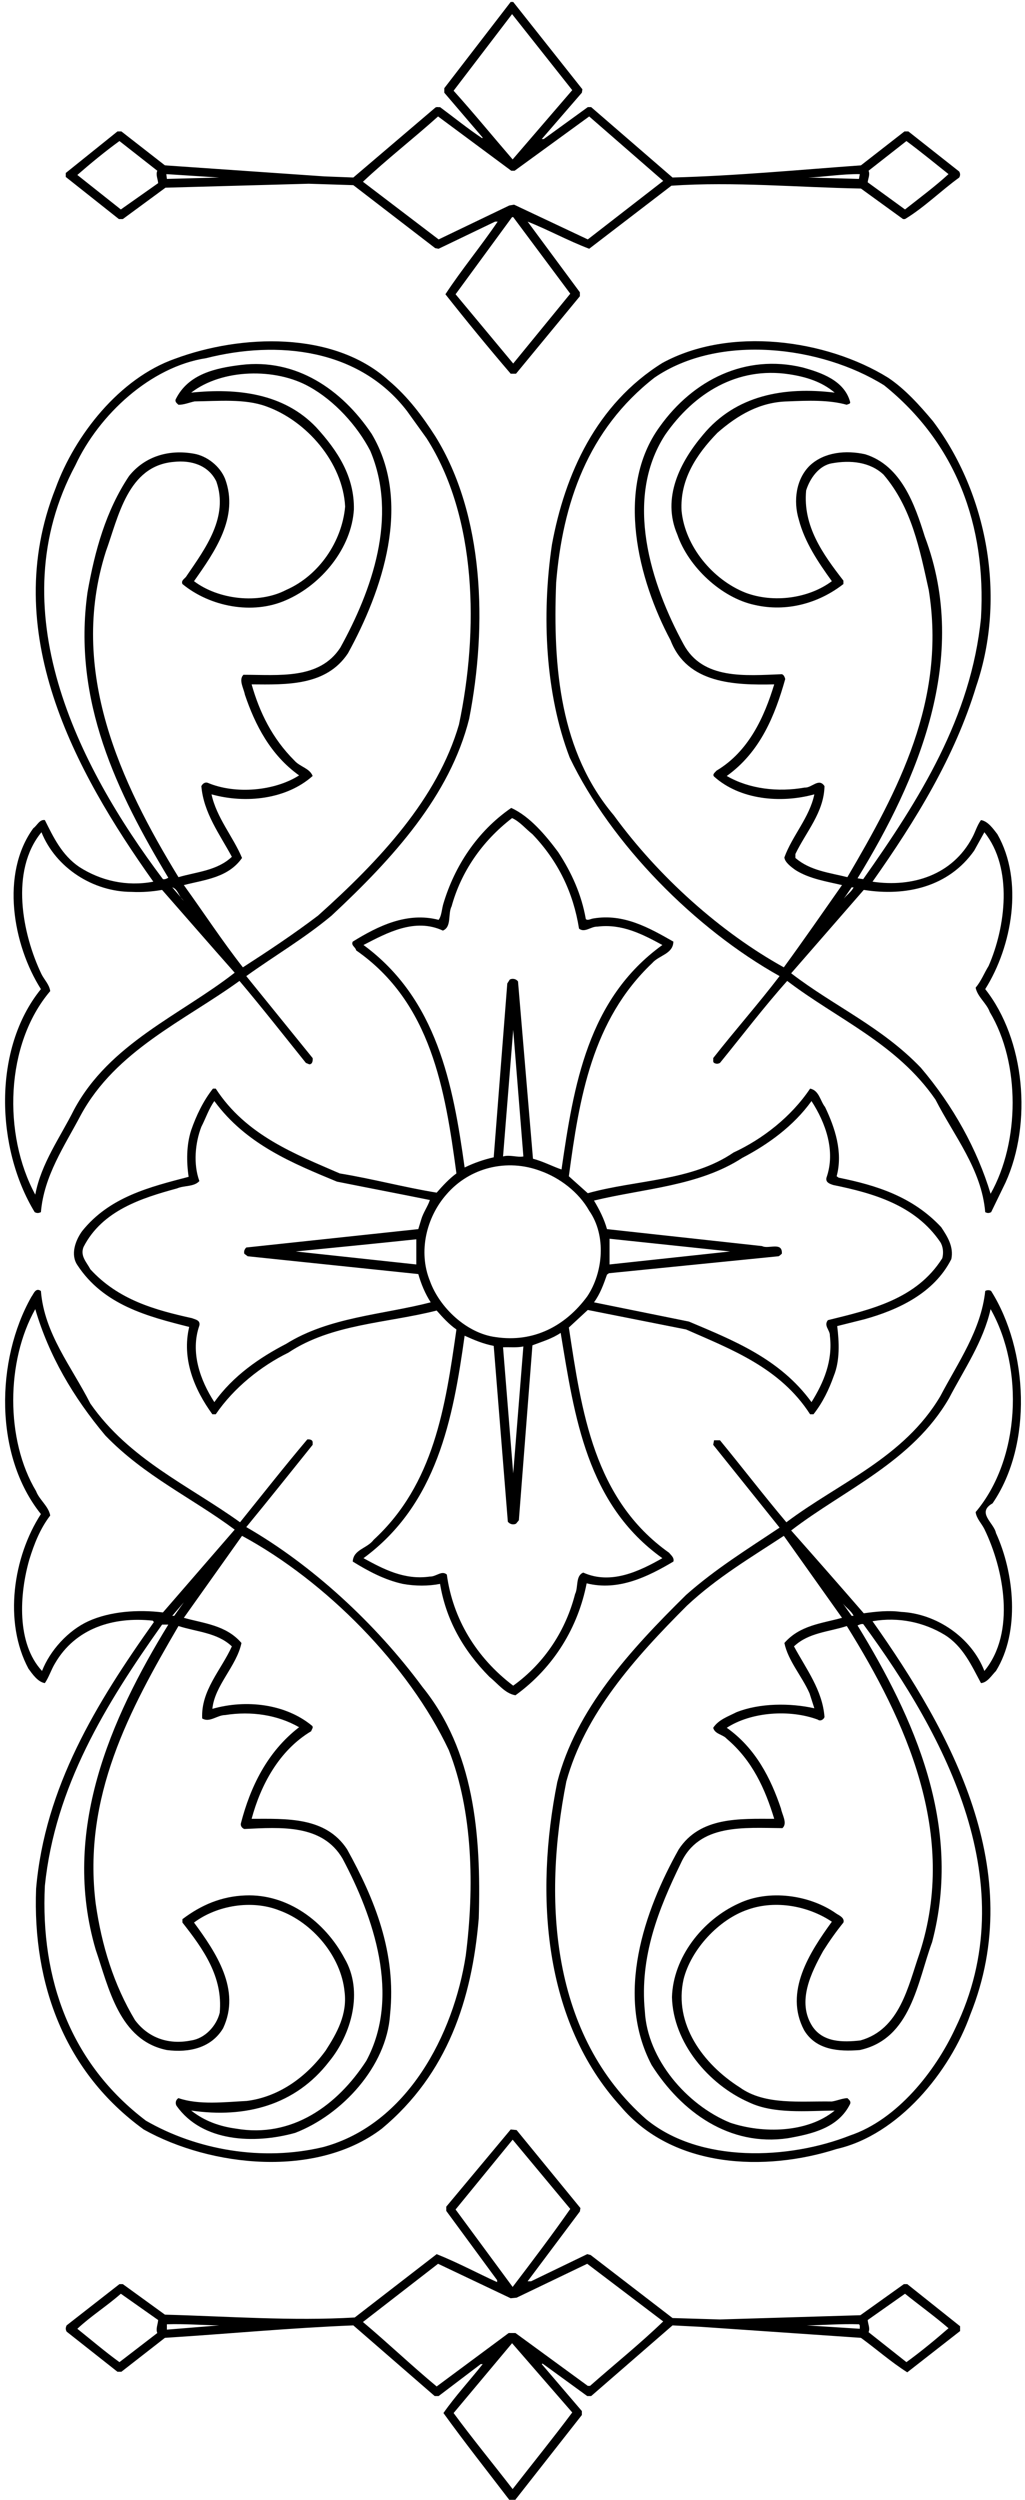 <?xml version="1.0" encoding="UTF-8"?>
<svg xmlns="http://www.w3.org/2000/svg" xmlns:xlink="http://www.w3.org/1999/xlink" width="254pt" height="619pt" viewBox="0 0 254 619" version="1.1">
<g id="surface1">
<path style=" stroke:none;fill-rule:nonzero;fill:rgb(0%,0%,0%);fill-opacity:1;" d="M 30.438 54.246 L 41.008 46.477 L 76.496 45.496 L 87.555 45.848 L 107.855 61.457 L 108.695 61.598 L 122.695 54.875 L 123.324 54.875 C 119.195 60.965 114.367 66.777 110.375 72.867 C 115.625 79.516 121.086 86.164 126.547 92.535 L 127.875 92.535 L 143.695 73.355 L 143.695 72.375 L 130.746 54.875 C 135.715 56.836 140.824 59.637 146.004 61.598 L 166.375 45.984 C 181.914 44.938 197.664 46.406 213.344 46.688 L 223.773 54.246 L 224.266 54.246 C 229.023 51.375 233.156 47.246 237.703 43.957 C 237.984 43.395 237.984 43.047 237.703 42.484 L 225.105 32.547 L 224.125 32.547 L 213.344 40.945 C 197.805 42.066 182.477 43.535 166.656 43.957 L 146.496 26.527 L 145.656 26.527 L 134.734 34.438 L 134.246 34.438 L 144.188 22.957 L 144.324 22.117 L 127.176 0.484 L 126.547 0.484 L 110.098 21.836 L 110.098 22.957 L 119.617 34.086 L 119.477 34.227 C 115.906 31.848 112.547 29.117 109.047 26.527 C 108.625 26.598 108.207 26.387 107.855 26.664 L 87.555 43.957 L 80.344 43.676 L 40.867 40.945 L 30.086 32.547 L 29.105 32.547 L 16.297 42.836 L 16.297 43.816 L 29.457 54.246 Z M 215.234 42.277 L 224.617 34.926 C 228.117 37.516 231.613 40.387 235.047 43.117 C 231.684 46.195 227.906 48.996 224.266 51.867 L 215.023 45.145 C 215.094 44.234 215.656 43.258 215.234 42.277 Z M 213.066 43.117 L 212.855 44.305 L 200.254 43.957 C 203.617 43.887 208.656 43.047 213.066 43.117 Z M 141.316 72.727 L 127.176 90.016 L 112.895 72.867 L 126.895 53.758 L 127.176 53.758 Z M 112.406 22.465 L 126.895 3.496 L 141.805 22.324 L 127.035 39.477 C 122.137 33.805 117.445 28.066 112.406 22.465 Z M 108.555 28.836 L 126.688 42.277 L 127.527 42.277 L 146.004 28.836 L 164.344 44.797 L 145.656 59.285 L 127.387 50.676 L 126.195 50.887 L 108.695 59.285 C 102.465 54.527 96.164 49.766 89.938 45.008 C 95.887 39.406 102.395 34.367 108.555 28.836 Z M 54.305 43.957 L 41.355 44.305 L 41.215 43.117 Z M 29.598 34.926 L 38.977 42.277 C 38.555 43.324 39.117 44.305 39.188 45.355 L 29.945 51.867 L 19.164 43.324 C 22.457 40.457 26.027 37.516 29.598 34.926 "/>
<path style=" stroke:none;fill-rule:nonzero;fill:rgb(0%,0%,0%);fill-opacity:1;" d="M 235.746 311.773 C 236.375 308.695 234.766 306.176 233.227 303.863 C 226.156 296.305 217.195 293.504 207.816 291.613 L 207.324 291.266 C 208.934 285.316 206.906 279.227 204.453 274.113 C 203.266 272.645 202.984 269.984 200.746 269.566 C 196.055 276.566 188.914 282.094 181.773 285.387 C 171.344 292.523 157.695 292.105 145.656 295.465 L 140.965 291.266 C 143.555 271.875 146.703 252.625 161.617 238.484 C 163.297 236.523 166.797 236.246 166.867 233.164 C 160.844 229.734 154.547 226.164 147.055 227.426 C 146.426 227.496 145.586 228.055 145.164 227.566 C 144.117 221.547 141.664 216.086 138.305 210.977 C 135.227 206.848 131.305 202.156 126.688 200.055 C 118.145 205.934 112.617 214.613 109.887 223.715 C 109.465 225.047 109.465 226.727 108.695 227.773 C 100.855 225.746 93.645 229.316 87.414 233.164 C 86.926 234.145 88.117 234.496 88.258 235.336 C 106.875 248.285 110.305 269.844 113.105 290.566 C 111.355 291.824 109.676 293.645 108.207 295.324 C 100.086 293.996 92.316 291.895 84.195 290.566 C 73.066 285.734 60.957 281.113 53.465 269.566 L 52.766 269.566 C 50.387 272.574 48.637 276.215 47.375 279.855 C 46.188 283.496 46.188 287.695 46.746 291.406 C 37.086 293.926 27.145 296.375 20.355 304.844 C 18.676 307.156 17.414 310.656 19.164 313.246 C 25.676 323.184 36.598 325.984 46.887 328.574 C 44.996 336.484 48.145 344.047 52.625 350.203 L 53.465 350.203 C 57.945 343.625 64.734 338.234 71.457 334.945 C 82.164 327.805 95.816 327.664 108.207 324.516 C 109.676 326.195 111.355 328.016 113.105 329.203 C 110.375 348.316 107.574 367.496 92.594 381.285 C 90.984 383.453 87.555 383.664 87.414 386.676 C 91.266 389.055 95.324 391.223 99.805 392.203 C 102.887 392.766 106.176 392.766 109.047 392.203 C 110.516 401.023 114.715 408.586 121.297 415.234 C 123.395 416.914 125.145 419.363 127.734 419.785 C 137.324 412.855 143.277 402.844 145.375 392.062 C 153.215 394.023 160.496 390.453 166.867 386.676 C 167.145 385.695 166.234 385.062 165.816 384.504 C 147.125 371.273 144.117 349.434 140.965 328.715 L 145.656 324.375 L 170.016 329.203 C 181.145 334.105 193.324 338.656 200.746 350.203 L 201.586 350.203 C 203.895 347.266 205.434 344.047 206.625 340.684 C 208.164 336.906 207.953 332.355 207.465 328.363 L 214.184 326.684 C 222.516 324.375 231.477 320.246 235.746 311.773 Z M 90.074 234.004 C 95.887 230.996 102.816 227.215 109.746 230.434 C 111.984 229.523 110.938 226.305 111.914 224.414 C 114.227 216.016 119.336 208.387 126.895 202.574 C 128.785 203.414 130.254 205.234 131.938 206.566 C 138.375 213.285 142.086 221.125 143.484 229.945 C 144.887 231.066 146.426 229.387 148.035 229.453 C 154.125 228.684 159.234 231.344 164.137 234.004 C 145.586 247.375 142.156 268.863 139.145 289.586 C 137.047 288.887 134.527 287.555 132.074 286.926 L 128.367 243.035 C 127.945 242.406 127.035 242.195 126.336 242.547 L 125.707 243.523 L 122.344 286.574 C 119.824 287.137 117.445 287.977 115.137 289.094 C 112.266 268.445 108.277 247.375 90.074 234.004 Z M 129.695 286.363 C 128.156 286.645 126.336 285.875 124.656 286.363 L 127.176 255.004 Z M 70.895 332.773 C 64.387 336.137 57.734 340.684 53.117 347.195 C 49.617 341.805 47.098 334.805 49.406 328.227 C 49.688 326.895 48.426 326.754 47.586 326.406 C 38.348 324.375 29.316 321.855 22.387 314.297 C 21.477 312.547 19.797 311.004 20.707 308.766 C 25.328 299.734 35.125 296.656 43.875 294.273 C 45.625 293.504 48.078 293.926 49.406 292.453 C 47.867 288.254 48.355 283.004 49.895 279.016 C 51.016 276.844 51.715 274.605 53.117 272.645 C 60.957 283.355 72.508 288.047 83.496 292.594 C 91.195 294.137 98.895 295.605 106.527 297.145 C 106.035 298.684 104.848 300.297 104.355 302.047 L 103.656 304.355 L 61.027 308.906 C 60.605 309.324 60.395 309.816 60.535 310.445 L 61.375 311.074 L 103.656 315.484 C 104.355 317.934 105.336 320.316 106.734 322.484 C 94.766 325.566 81.535 326.125 70.895 332.773 Z M 103.164 306.875 L 103.164 313.105 L 73.277 309.887 C 83.215 308.906 93.227 307.926 103.164 306.875 Z M 164.137 385.836 C 158.465 389.055 151.395 392.484 144.535 389.406 C 142.574 390.176 143.344 393.047 142.504 394.723 C 140.266 403.473 135.156 411.664 127.176 417.406 C 117.938 410.406 112.195 400.746 110.727 389.895 C 109.465 388.773 108.066 390.453 106.527 390.387 C 100.227 391.297 95.047 388.562 90.074 385.836 C 108.277 372.465 112.266 351.395 115.137 330.746 C 117.445 331.797 119.758 332.773 122.344 333.266 L 125.844 376.805 C 126.336 377.434 127.176 377.645 127.875 377.297 L 128.574 376.453 L 131.938 333.125 C 134.316 332.215 136.766 331.516 138.938 330.047 C 142.367 350.766 145.375 372.465 164.137 385.836 Z M 124.656 333.613 C 126.336 333.547 128.156 333.754 129.695 333.406 L 127.176 364.836 Z M 145.516 321.016 C 140.055 328.434 132.145 332.496 122.836 331.094 C 115.695 330.184 108.906 323.816 106.527 317.164 C 103.586 309.887 105.688 301.414 110.586 295.816 C 116.395 289.023 125.707 286.855 133.895 289.934 C 138.656 291.613 143.414 295.184 146.004 299.805 C 150.277 305.895 149.504 315.066 145.516 321.016 Z M 205.156 326.895 C 204.035 328.297 205.715 329.344 205.645 330.746 C 206.414 336.977 204.105 342.363 201.094 347.195 C 193.254 336.414 181.637 331.863 170.715 327.246 L 147.195 322.484 C 148.734 320.387 149.574 318.004 150.414 315.625 L 150.906 315.273 L 192.906 311.074 C 193.184 311.004 193.465 310.656 193.746 310.445 C 193.953 307.363 190.387 309.395 188.844 308.555 L 150.414 304.355 C 149.715 301.836 148.527 299.523 147.195 297.285 C 159.656 294.273 173.164 293.715 183.945 286.715 C 190.246 283.426 196.617 278.875 201.094 272.645 C 204.594 278.035 207.117 285.035 204.805 291.613 C 204.523 292.805 205.645 293.156 206.484 293.434 C 216.426 295.465 226.785 298.406 233.016 307.574 C 233.715 308.695 233.855 310.234 233.504 311.566 C 227.066 321.785 215.656 324.305 205.156 326.895 Z M 151.047 313.105 L 151.047 306.734 L 180.938 309.887 L 151.047 313.105 "/>
<path style=" stroke:none;fill-rule:nonzero;fill:rgb(0%,0%,0%);fill-opacity:1;" d="M 231.195 104.297 C 227.906 100.375 224.266 96.316 220.066 93.516 C 204.664 83.996 180.797 80.777 164.137 89.875 C 147.754 100.098 139.984 117.387 136.766 134.887 C 134.176 152.453 135.156 171.914 141.176 187.598 C 151.465 209.016 172.254 230.016 193.184 241.703 C 187.938 248.566 182.055 255.215 176.734 262.004 C 176.805 262.426 176.594 262.914 176.945 263.195 C 177.504 263.477 177.855 263.477 178.414 263.195 C 183.945 256.406 189.266 249.406 195.074 242.895 C 207.465 252.344 222.305 258.434 231.824 272.297 C 236.445 281.324 243.234 289.516 244.145 300.156 C 244.703 300.434 245.055 300.434 245.613 300.156 L 249.184 292.805 C 255.836 278.105 254.016 257.453 244.145 244.926 C 250.797 234.355 253.734 218.113 247.156 206.566 C 246.176 205.305 244.844 203.348 243.094 203.066 C 242.113 204.395 241.695 206.004 240.926 207.406 C 236.023 216.645 226.156 219.797 216.215 218.324 C 226.926 203.137 236.586 187.453 241.906 169.953 C 249.465 147.836 244.637 122.145 231.195 104.297 Z M 241.414 210.625 L 243.934 206.074 C 251.074 214.965 249.184 229.594 244.984 239.184 C 243.863 241.004 243.164 242.895 241.766 244.574 C 242.254 246.887 244.496 248.426 245.266 250.594 C 252.895 263.336 252.684 282.797 245.477 295.605 C 242.184 284.684 236.234 273.836 228.184 264.387 C 218.453 254.234 206.625 249.125 196.055 241.004 L 214.047 220.355 C 224.547 222.035 235.113 219.586 241.414 210.625 Z M 199.414 195.016 C 192.766 196.203 185.625 195.363 180.094 192.145 C 188.426 186.195 192.066 177.098 194.586 168.137 C 194.445 167.645 194.234 167.086 193.746 166.945 C 184.645 167.297 174.145 168.348 169.387 159.527 C 161.336 144.758 154.477 123.617 164.836 107.656 C 171.977 97.367 182.688 90.715 195.566 92.676 C 199.695 93.305 203.617 94.496 206.836 97.227 C 194.305 95.688 182.336 97.855 174.215 107.656 C 168.547 114.375 163.926 123.266 167.844 132.367 C 170.574 140.348 178.766 148.047 187.023 149.797 C 194.934 151.617 202.914 149.375 209.004 144.617 L 209.004 143.777 C 203.895 137.195 198.926 130.266 199.766 121.445 C 200.676 118.508 202.914 115.285 206.137 114.727 C 210.754 113.887 215.586 114.375 218.945 117.527 C 225.945 125.715 227.906 136.008 230.145 146.086 C 234.555 173.387 222.516 195.855 209.984 217.203 C 205.504 216.086 200.746 215.598 197.105 212.445 L 197.105 211.465 C 199.766 205.934 204.176 201.176 204.316 194.664 C 202.914 192.496 201.164 195.156 199.414 195.016 Z M 211.035 219.727 L 211.523 219.727 C 210.965 220.914 209.566 221.754 208.867 222.875 Z M 213.906 217.695 L 212.504 217.484 C 227.414 193.125 240.504 162.816 229.164 132.855 C 226.715 125.016 223.355 115.285 214.395 112.484 C 209.637 111.438 204.316 111.926 200.746 115.215 C 197.246 118.574 196.547 124.035 197.945 128.656 C 199.414 134.258 202.703 139.156 206.137 143.914 C 200.395 148.188 191.715 149.375 184.785 146.785 C 176.594 143.566 169.734 135.234 168.895 126.484 C 168.477 118.855 172.465 112.625 177.785 107.164 C 182.824 102.758 188.355 99.535 195.215 99.395 C 200.117 99.188 205.367 98.977 209.844 100.234 C 210.125 100.027 210.684 100.098 210.684 99.605 C 209.285 94.215 203.477 92.258 198.926 90.996 C 184.715 87.566 171.766 94.074 163.504 105.625 C 152.305 120.957 158.188 143.637 166.164 158.547 C 170.297 169.324 182.055 169.676 191.855 169.465 C 189.406 177.516 185.555 186.055 177.574 190.816 C 177.227 191.234 176.453 191.727 176.945 192.285 C 183.316 198.023 193.395 199.004 201.797 196.695 C 200.605 202.438 196.336 206.914 194.375 212.305 C 194.445 213.496 196.125 214.754 197.246 215.523 C 200.676 217.625 204.734 218.254 208.656 219.164 C 203.895 225.953 199.137 232.816 194.234 239.535 C 178.555 230.855 163.156 217.066 152.094 201.875 C 138.867 186.195 136.977 165.547 137.816 144.266 C 139.426 124.664 145.656 106.395 162.176 93.516 C 178.203 82.527 203.477 85.676 219.086 95.406 C 236.934 109.758 244.426 130.125 243.094 153.016 C 240.645 177.586 227.906 197.887 213.906 217.695 "/>
<path style=" stroke:none;fill-rule:nonzero;fill:rgb(0%,0%,0%);fill-opacity:1;" d="M 223.984 565.594 L 213.203 573.293 L 178.414 574.344 L 166.656 573.992 L 146.355 558.383 L 145.516 558.172 L 131.586 564.895 L 130.746 564.895 L 143.695 547.605 L 143.836 546.766 L 128.016 527.445 L 126.547 527.305 L 110.586 546.414 L 110.586 547.465 L 123.188 564.613 L 123.188 565.105 C 118.145 562.793 113.316 560.203 108.207 558.172 L 87.906 573.855 C 72.367 574.766 56.477 573.574 40.867 573.152 L 30.438 565.594 L 29.598 565.594 L 16.508 575.812 C 16.227 576.445 16.227 576.793 16.508 577.355 L 29.105 587.293 L 30.086 587.293 L 40.867 578.895 C 56.406 577.914 71.805 576.445 87.555 575.812 L 107.715 593.312 L 108.695 593.312 L 119.125 585.402 L 119.617 585.402 C 116.395 589.465 112.824 593.312 109.887 597.516 C 115.137 604.793 120.734 611.863 126.195 619.004 L 127.527 619.215 L 144.188 598.004 L 144.188 597.023 L 134.246 585.402 L 134.453 585.266 L 145.516 593.312 L 146.496 593.312 L 166.656 575.812 L 173.586 576.164 L 213.344 578.895 C 217.195 581.695 220.836 584.914 224.824 587.434 L 237.914 577.215 L 237.914 576.023 L 224.824 565.594 Z M 38.977 577.703 L 29.598 584.914 C 26.027 582.324 22.664 579.453 19.164 576.652 C 22.527 573.504 26.445 571.055 29.945 567.973 L 39.188 574.484 C 39.117 575.605 38.555 576.652 38.977 577.703 Z M 41.355 576.863 L 41.355 575.535 C 45.766 575.395 49.965 575.742 54.305 575.812 Z M 112.895 547.113 L 127.035 529.824 L 141.316 546.973 C 136.766 553.484 131.938 559.855 127.035 566.293 Z M 141.805 597.375 C 137.047 603.742 131.938 610.043 127.035 616.344 C 122.277 610.184 117.094 603.883 112.406 597.516 L 126.895 580.223 Z M 146.215 590.793 L 145.656 590.793 L 127.734 577.703 L 126.055 577.703 L 108.207 590.934 C 102.047 585.824 96.094 580.152 89.938 574.973 L 108.555 560.555 L 126.547 569.094 L 128.016 568.953 L 145.516 560.555 C 151.816 565.312 158.047 570.074 164.344 574.832 C 158.535 580.434 152.234 585.473 146.215 590.793 Z M 199.906 575.812 C 204.246 575.742 208.445 575.395 212.855 575.535 C 213.203 575.812 212.996 576.305 213.066 576.652 Z M 224.617 584.914 L 215.234 577.492 C 215.656 576.516 215.094 575.535 215.023 574.484 L 224.266 567.973 C 227.836 570.844 231.547 573.504 235.047 576.516 C 231.754 579.383 228.184 582.324 224.617 584.914 "/>
<path style=" stroke:none;fill-rule:nonzero;fill:rgb(0%,0%,0%);fill-opacity:1;" d="M 245.965 372.254 C 255.977 357.625 254.785 334.246 245.613 319.684 C 245.266 319.406 244.496 319.406 244.145 319.684 C 243.094 329.414 237.426 337.324 233.016 345.727 C 223.984 360.984 207.887 367.145 194.867 376.945 C 189.195 370.223 183.945 363.363 178.414 356.645 L 176.945 356.645 L 176.734 357.766 L 193.184 378.273 C 185.344 383.523 177.367 388.426 170.016 394.934 C 155.945 408.797 142.715 423.355 138.094 441.273 C 132.496 469.203 134.664 500.562 153.777 521.562 C 166.727 536.965 189.617 537.805 207.324 532.133 C 222.656 528.633 235.395 513.023 240.434 498.883 C 254.715 463.395 235.816 429.164 216.215 401.445 C 222.727 400.324 228.953 401.723 234.066 404.805 C 238.684 407.676 240.785 412.504 243.094 416.773 C 244.703 416.637 245.754 414.812 246.805 413.766 C 252.824 404.035 251.355 389.547 246.805 379.605 C 246.316 377.086 241.906 374.562 245.965 372.254 Z M 236.727 502.242 C 231.754 512.953 222.305 524.855 210.684 528.773 C 195.426 534.793 173.445 535.703 160.145 524.785 C 136.555 504.062 134.453 470.812 140.336 441.137 C 144.953 424.406 157.066 410.754 170.227 397.594 C 177.715 390.594 186.047 385.695 194.234 380.305 L 208.656 400.605 C 203.617 402.004 198.227 402.426 194.375 406.836 C 195.285 411.246 198.715 415.023 200.605 419.297 L 201.797 423.004 C 195.844 421.676 188.285 421.676 182.477 423.984 C 180.445 425.035 178.066 425.805 176.734 427.836 C 177.156 429.445 179.117 429.445 180.094 430.562 C 186.465 435.953 189.617 443.023 191.855 450.375 C 183.316 450.375 173.516 449.812 168.195 457.934 C 159.656 473.125 152.375 494.055 161.477 511.344 C 168.895 523.035 180.797 531.574 195.215 529.473 C 201.164 528.422 207.746 526.953 210.684 520.934 C 210.895 520.305 210.406 519.953 209.984 519.535 C 208.656 519.605 207.465 520.164 206.137 520.375 C 198.297 520.234 189.547 521.355 183.316 516.875 C 174.145 511.062 166.938 501.125 169.387 490.133 C 171.203 482.785 178.066 475.297 185.344 472.844 C 192.273 470.395 200.395 472.004 206.137 475.855 C 200.605 483.484 194.234 493.285 199.273 502.734 C 202.215 507.633 207.816 508.055 213.066 507.633 C 225.805 504.836 227.344 490.766 230.984 480.895 C 238.613 451.984 226.504 425.387 212.504 402.496 C 212.855 402.355 213.344 402.074 213.906 402.145 C 234.484 430.145 253.945 466.754 236.727 502.242 Z M 209.844 402.637 C 224.406 426.016 237.496 454.223 227.836 483.766 C 225.035 491.812 223.004 502.523 213.203 505.254 C 208.797 505.742 203.965 505.742 201.305 501.754 C 197.387 495.664 201.023 488.453 203.965 483.133 C 205.504 480.684 207.184 478.305 209.004 476.062 C 209.355 474.945 208.023 474.312 207.324 473.895 C 200.746 469.203 190.523 467.734 182.965 471.375 C 174.074 475.434 166.797 484.676 166.516 494.543 C 166.797 505.742 175.547 516.176 185.625 520.586 C 191.785 523.523 199.906 522.684 206.836 522.613 C 200.117 528.145 189.055 528.355 180.938 525.625 C 170.156 521.215 160.426 509.875 159.797 498.043 C 158.465 484.465 163.227 472.633 168.688 461.434 C 173.164 451.496 184.438 452.613 193.887 452.684 C 195.215 451.496 193.816 449.395 193.535 447.855 C 191.016 440.363 187.234 432.875 180.094 427.836 C 186.117 423.914 195.637 423.215 202.637 425.805 C 203.266 426.297 204.105 425.805 204.316 425.176 C 203.824 418.523 199.766 413.273 196.754 407.676 C 200.395 404.246 205.367 404.105 209.844 402.637 Z M 208.656 396.754 C 209.426 397.945 210.965 398.855 211.523 400.113 L 211.035 400.113 Z M 243.934 378.625 C 248.766 388.562 251.773 404.246 243.934 413.766 C 240.715 405.434 232.035 399.555 223.285 399.137 C 220.203 398.715 217.055 399.062 214.047 399.484 C 208.094 392.625 202.074 385.766 196.055 378.973 C 209.285 368.824 226.086 361.965 235.184 346.215 C 238.965 339.004 243.656 332.215 245.477 324.164 C 253.805 338.863 252.824 361.336 241.766 374.426 C 241.977 376.035 243.234 377.223 243.934 378.625 "/>
<path style=" stroke:none;fill-rule:nonzero;fill:rgb(0%,0%,0%);fill-opacity:1;" d="M 8.598 300.156 C 9.156 300.434 9.508 300.434 10.137 300.156 C 10.906 291.125 15.945 283.844 20.008 276.145 C 28.688 260.113 45.695 252.766 59.344 242.895 C 65.016 249.613 70.336 256.406 75.797 263.195 L 76.637 263.547 C 77.406 263.547 77.547 262.703 77.477 262.004 L 61.027 241.703 C 68.027 236.664 75.375 232.395 82.164 226.727 C 97.496 212.445 111.496 196.977 116.258 178.004 C 120.805 154.766 119.965 127.465 107.855 108.008 C 104.707 103.105 101.137 98.277 96.305 94.215 C 82.586 81.824 59.625 82.805 43.387 88.824 C 29.598 93.656 18.535 107.797 13.777 120.887 C -0.293 156.305 18.328 190.676 37.996 218.324 C 31.277 219.586 24.906 218.047 19.656 214.684 C 15.316 211.746 13.215 207.266 11.117 203.066 C 9.785 202.855 9.227 204.395 8.246 205.098 C 0.055 216.363 3.207 234.004 10.137 244.926 C -1.902 259.766 -0.992 284.406 8.598 300.156 Z M 18.676 115.215 C 24.555 102.617 37.367 90.785 51.086 88.688 C 68.797 84.207 88.957 86.305 100.855 101.777 L 105.688 108.496 C 118.215 128.027 118.637 156.164 113.734 179.406 C 108.414 197.746 94.066 213.074 78.805 226.727 C 72.715 231.344 66.484 235.477 60.188 239.535 C 55.078 233.023 50.457 225.953 45.555 219.164 C 50.734 217.836 56.547 217.348 59.977 212.445 C 57.734 207.125 53.676 202.504 52.414 196.695 C 60.957 199.074 71.035 197.887 77.477 192.145 C 76.707 190.188 74.328 189.906 72.926 188.297 C 67.465 182.836 64.316 176.395 62.355 169.465 C 71.035 169.535 80.836 169.887 86.227 161.766 C 94.695 146.367 102.258 124.527 92.105 107.445 C 84.688 96.387 73.344 88.688 59.695 90.367 C 53.395 91.137 46.605 92.605 43.527 98.906 C 43.316 99.535 43.875 99.887 44.227 100.234 C 45.625 100.234 46.887 99.676 48.215 99.395 C 54.094 99.324 60.605 98.695 65.855 100.586 C 76.008 104.156 84.965 114.586 85.527 125.438 C 84.758 134.047 79.086 142.516 70.895 146.086 C 64.035 149.656 54.094 148.465 48.078 143.914 C 53.258 136.566 59.277 128.027 55.777 118.574 C 54.516 115.426 51.297 112.906 48.078 112.348 C 41.848 111.227 35.895 112.977 31.977 117.875 C 26.234 126.484 23.508 136.355 21.688 146.645 C 17.906 173.523 29.035 196.273 41.707 217.348 C 41.426 217.484 40.867 217.836 40.375 217.695 C 19.027 189.348 -0.293 150.637 18.676 115.215 Z M 44.227 217.203 C 29.875 193.754 16.855 166.035 26.234 136.566 C 29.316 128.098 31.625 115.355 43.035 114.375 C 47.445 113.887 51.645 115.215 53.605 119.207 C 56.688 128.027 50.945 135.727 46.258 142.586 C 45.906 143.285 44.785 143.637 45.207 144.617 C 51.996 150.215 62.566 152.316 70.895 148.605 C 79.645 144.824 87.137 135.727 87.695 126.137 C 87.836 118.016 83.707 111.645 78.316 105.766 C 70.336 97.438 58.926 96.035 47.375 97.227 C 55.078 91.277 68.305 91.066 76.637 95.758 C 82.867 99.188 88.535 105.414 91.758 111.645 C 98.688 128.027 92.105 146.297 84.336 160.367 C 79.156 168.348 69.078 167.086 60.328 167.086 C 59.066 168.348 60.395 170.445 60.676 171.984 C 63.195 179.477 67.047 186.965 74.117 192.004 C 68.094 195.855 58.367 196.766 51.438 193.824 C 50.734 193.613 50.176 194.105 49.895 194.664 C 50.457 201.316 54.445 206.566 57.457 212.164 C 53.816 215.598 48.777 215.875 44.227 217.203 Z M 45.555 223.086 L 45.207 222.734 C 45.055 222.57 44.922 222.387 44.793 222.191 L 42.688 219.727 C 43.734 220.016 44.156 221.23 44.793 222.191 Z M 10.277 241.215 C 5.516 231.273 2.438 215.598 10.277 206.074 C 13.848 214.965 23.156 220.848 32.605 220.848 C 35.266 220.984 37.785 220.773 40.164 220.355 C 46.188 227.215 52.137 234.074 58.156 240.863 C 44.715 251.363 27.145 258.363 18.328 274.816 C 14.895 281.676 10.207 288.047 8.738 295.816 C 0.688 280.977 1.246 258.574 12.445 245.414 C 12.234 243.805 10.977 242.613 10.277 241.215 "/>
<path style=" stroke:none;fill-rule:nonzero;fill:rgb(0%,0%,0%);fill-opacity:1;" d="M 35.617 527.305 C 52.277 536.613 78.457 539.414 94.625 527.094 C 110.938 513.516 116.957 495.035 118.637 475.016 C 119.266 454.016 117.445 433.504 104.707 417.754 C 93.086 402.004 77.336 387.516 61.027 378.137 C 66.625 371.344 72.016 364.555 77.477 357.766 L 77.477 357.273 C 77.547 356.504 76.777 356.363 76.145 356.434 C 70.406 363.223 65.016 370.086 59.484 376.945 C 46.816 367.844 32.047 361.406 22.387 347.547 C 17.766 338.445 10.977 330.254 10.137 319.684 C 8.805 318.703 8.316 320.453 7.758 321.156 C -1.062 336.766 -1.484 360.426 10.137 374.914 C 3.277 385.484 0.828 401.586 7.055 413.203 C 8.035 414.535 9.367 416.496 11.117 416.773 C 12.164 415.234 12.656 413.484 13.637 411.875 C 18.676 403.195 28.055 400.254 37.855 401.305 L 38.137 401.656 C 23.855 421.746 11.117 442.535 8.945 467.664 C 8.035 491.395 16.086 513.164 35.617 527.305 Z M 21.895 401.445 C 16.855 403.754 12.375 408.723 10.414 413.766 C 4.047 406.906 4.816 394.723 7.266 386.184 C 8.457 382.336 9.926 378.555 12.445 375.266 C 12.027 372.953 9.715 371.344 8.945 369.246 C 1.316 356.504 1.527 336.977 8.738 324.164 C 12.098 335.645 18.117 345.934 26.098 355.453 C 35.828 365.535 47.516 370.855 58.156 378.766 L 40.375 399.273 C 34.215 398.504 27.285 398.996 21.895 401.445 Z M 50.105 425.523 C 51.926 426.645 53.816 424.684 55.777 424.684 C 62.355 423.637 68.867 424.684 74.117 427.695 C 66.207 433.785 62.008 442.535 59.695 451.496 C 59.555 452.125 59.977 452.684 60.535 452.895 C 69.566 452.473 79.855 451.637 84.895 460.246 C 92.527 474.594 99.387 494.266 90.777 510.293 C 83.566 521.422 72.297 529.473 58.508 527.094 C 54.375 526.535 50.664 525.203 47.375 522.613 C 60.816 524.574 73.207 521.285 81.535 510.504 C 87.066 503.785 90.145 493.074 85.387 484.953 C 80.555 475.855 71.316 468.926 60.816 469.344 C 54.867 469.555 49.828 471.723 45.207 475.223 L 45.207 476.062 C 50.387 482.645 55.285 489.504 54.445 498.395 C 53.676 501.613 50.805 504.766 47.375 505.254 C 41.848 506.375 36.805 504.695 33.445 500.215 C 28.195 491.465 25.188 481.734 23.715 471.375 C 20.426 444.914 32.117 423.355 44.227 402.637 C 48.777 404.105 53.816 404.246 57.457 407.676 C 54.797 413.555 49.758 418.594 50.105 425.523 Z M 43.176 400.113 L 42.688 400.113 L 45.555 396.754 Z M 11.117 466.965 C 13.637 442.465 26.098 422.094 40.164 402.285 L 41.707 402.285 C 27.355 425.664 15.105 453.453 23.715 482.785 C 26.938 492.164 29.527 505.254 41.355 507.633 C 46.816 508.336 52.344 507.145 55.285 502.242 C 59.766 492.723 53.535 483.484 48.078 476.062 C 53.676 471.863 62.285 470.324 69.215 473.055 C 77.477 476.062 84.547 484.465 85.387 493.215 C 86.086 498.812 83.496 503.434 80.695 507.773 C 75.797 514.492 68.938 519.254 61.164 520.234 C 55.707 520.516 49.266 521.285 44.227 519.535 C 43.527 519.953 43.387 520.793 43.734 521.422 C 50.105 530.453 63.055 530.945 73.137 528.145 C 84.758 523.664 95.816 511.695 96.656 498.883 C 98.266 483.484 92.805 470.184 86.016 457.934 C 80.695 449.812 70.965 450.375 62.355 450.375 C 64.594 442.047 69.145 433.434 77.125 428.676 C 77.195 428.254 77.758 427.766 77.336 427.344 C 70.758 421.887 60.957 420.766 52.625 423.145 C 53.188 417.336 58.645 412.574 59.836 406.836 C 56.055 402.426 50.594 402.004 45.555 400.605 L 59.977 380.305 C 80.695 391.504 101.277 412.297 111.215 433.363 C 117.164 448.484 117.586 467.312 115.414 484.254 C 112.406 503.715 100.996 525.973 80.137 531.645 C 64.945 535.285 48.707 532.344 36.176 525.133 C 17.484 510.992 9.996 490.062 11.117 466.965 "/>
</g>
</svg>

